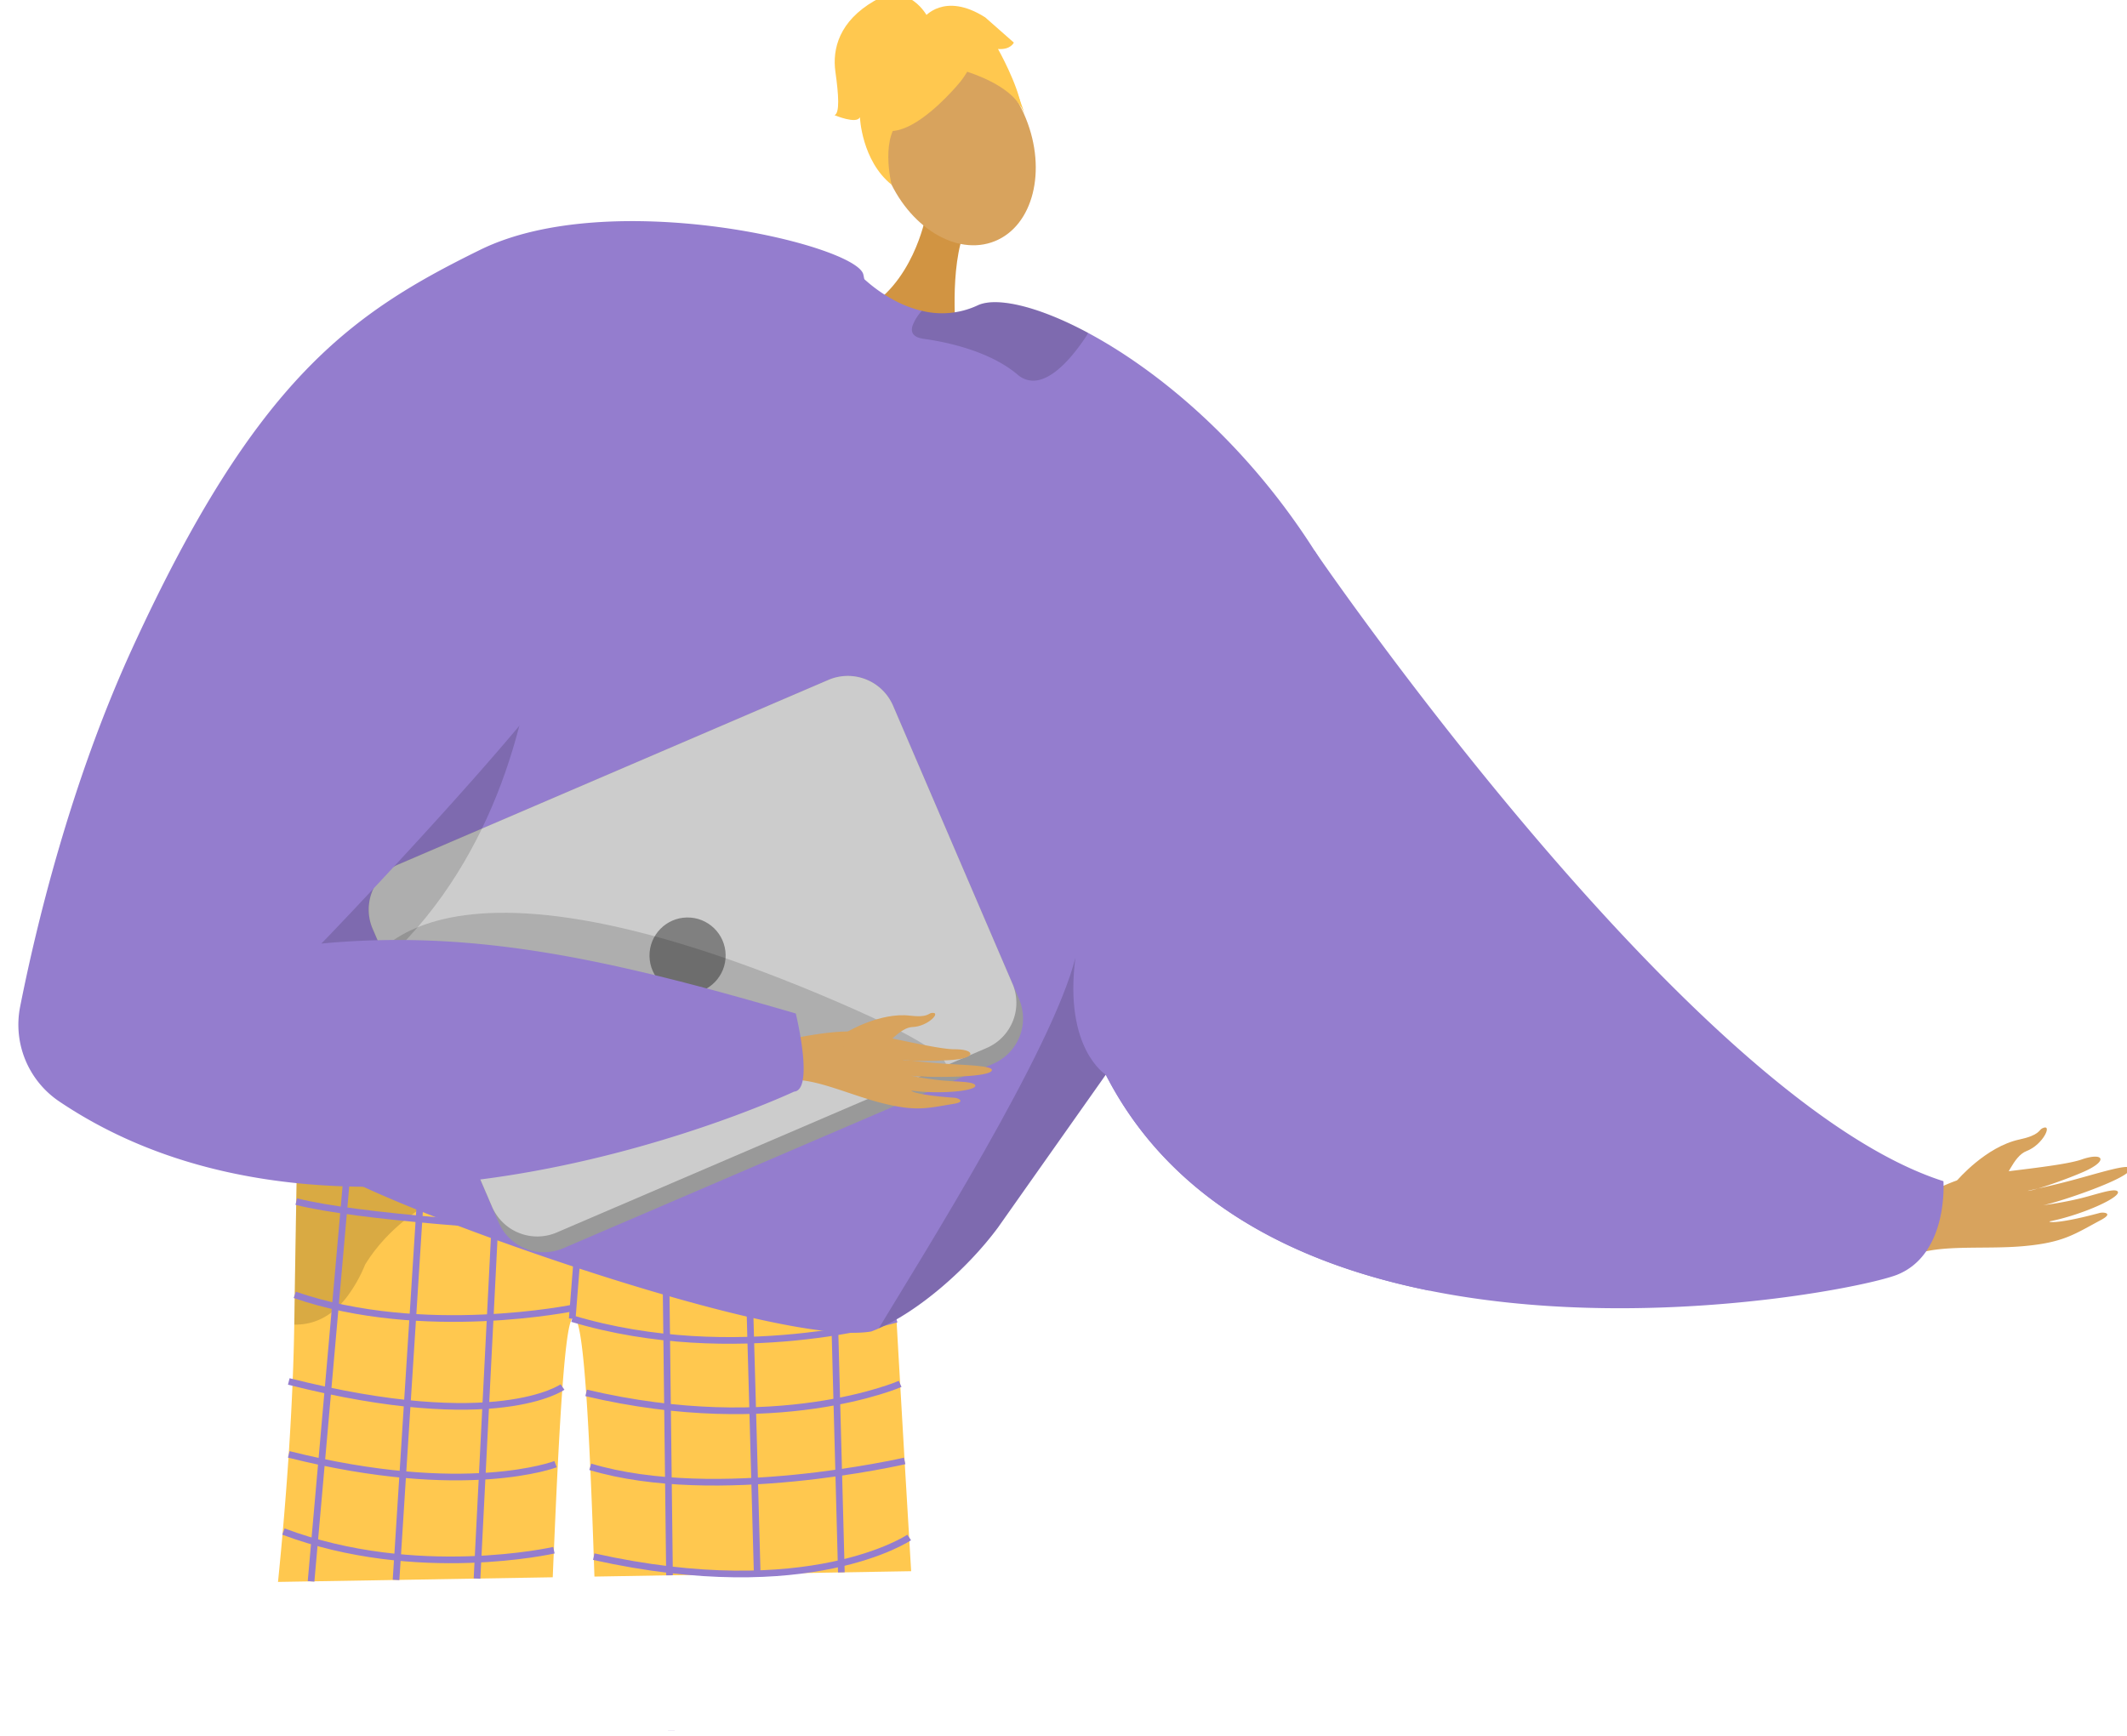 <svg xmlns="http://www.w3.org/2000/svg" width="549.061" height="448.2" viewBox="0 0 549.061 448.2"><g transform="matrix(1, -0.017, 0.017, 1, 2395.142, 3558.368)"><g transform="translate(-1857.14 -3298.038)"><path d="M-1748.827-3233.974s7.5-8.557,16.25-10.276c5.2-1.022,5.023-2.335,5.9-2.765,2.908-1.425.267,4.19-4.12,5.783-3.566,1.294-5.33,7.55-7.448,8.948s-8.517,4.068-10.173,3.285S-1748.827-3233.974-1748.827-3233.974Z" transform="translate(1771.887 3247.244)" fill="#d8a35d" fill-rule="evenodd"/><path d="M-1775.748-3220.968c1.6-.609,18.259-11.541,27.486-12.776s23.06-2.191,27.786-3.747c5.56-1.83,7.071.346.693,3.085-4.146,1.781-12.672,4.627-14.58,4.783-.924.076,5.077-.983,11.579-2.612,6.913-1.731,14.4-4.008,14.793-2.78.77,2.381-19.092,8.621-22.615,9.149a89.208,89.208,0,0,0,9.283-1.514c4.179-.92,8.943-2.608,9.927-1.774,1.55,1.314-8.916,5.925-17.657,7.505-.142.291,2.716.619,12.973-1.954,1.031-.259,3.7.086.357,1.8-7.029,3.608-9.786,5.677-20.156,6.429-10.113.731-21.375-.894-28.558,1.848Z" transform="translate(1775.748 3245.92)" fill="#d8a35d" fill-rule="evenodd"/></g><path d="M-1803.728-3235.9c-8.106,3.171-66.957,13.964-120.977,2.1-34.1-7.474-66.252-23.993-82.521-57.147-42.039-85.708,56.193-134.324,56.193-134.324a1.762,1.762,0,0,1,.147.235c4.259,6.432,95.825,143.81,159.359,165.248C-1791.526-3259.792-1790.513-3241.085-1803.728-3235.9Z" transform="translate(-46.101 -24.825)" fill="#947dce"/><g transform="translate(-2269.163 -3311.374)"><g transform="translate(0 0.003)"><path d="M-2187.224-3139.952c.136-2.366.273-4.689.419-6.987.99-16.682,1.956-31.406,2.929-42.075.922-10.1,1.845-16.57,2.811-17.612.367-.393.7-.273,1.016.316.991,1.9,1.708,8.661,2.255,18.911.29,5.449.53,11.889.734,19.1.2,7.063.368,14.854.513,23.207.026,1.691.051,3.408.085,5.142h81.758q-.192-4.369-.367-8.712c-.29-6.7-.564-13.316-.837-19.765-.282-6.859-.555-13.538-.811-19.918-.239-5.834-.461-11.411-.666-16.664a.008.008,0,0,0-.009-.009c.009-.017.009-.026,0-.034-.059-1.615-.12-3.2-.179-4.749v-.009c-.214-5.467-.41-10.515-.589-15.033-.563-14.606-.9-23.719-.9-23.719a11.9,11.9,0,0,1-7,2.528c-1.871-.12-4.476-.3-7.679-.521-3.844-.265-8.542-.59-13.862-.983-2.529-.188-5.193-.384-7.978-.6-.606-.042-1.23-.085-1.853-.137-5.953-.452-12.394-.957-19.081-1.511-1.956-.162-3.937-.333-5.937-.5-.546-.052-1.085-.094-1.64-.145-.009,0-.009.008-.017,0-4.177-.35-8.4-.727-12.633-1.111-7.551-.692-15.1-1.418-22.344-2.178q-5.086-.538-9.925-1.085a.065.065,0,0,1-.043-.009c-3.194-.359-6.286-.726-9.25-1.1-2.759-.35-5.407-.7-7.909-1.051-.718-.1-1.111-.162-1.111-.162-.812-.111-1.606-.231-2.392-.35-.811-.128-1.6-.248-2.366-.367-.641-.1-1.264-.2-1.871-.3-.136-.026-.265-.051-.393-.068-.624-.111-1.23-.214-1.828-.316-1.059-.188-2.075-.367-3.032-.555-.521-.1-1.034-.2-1.529-.307-.385-.077-.752-.154-1.111-.231-.64-.145-1.247-.282-1.836-.418-.308-.069-.6-.145-.88-.214-.419-.1-.812-.213-1.2-.316a19.9,19.9,0,0,1-4.245-1.572,3.155,3.155,0,0,1-.9-.717.629.629,0,0,0,0,.145.933.933,0,0,1-.009.145,1.639,1.639,0,0,1-.009.2c-.017.479-.043,1.3-.085,2.443-.009.111-.009.214-.009.325-.025.478-.043,1.008-.06,1.588-.009.214-.017.427-.026.649-.008.256-.017.521-.026.8q-.013.384-.025.794c-.026.479-.043.982-.06,1.512-.009.231-.018.461-.026.7-.034.982-.068,2.05-.111,3.177-.009.324-.017.657-.034.991-.008.4-.026.812-.043,1.221-.008.333-.017.683-.034,1.033a2.139,2.139,0,0,1-.008.23q-.026.731-.052,1.486c-.026.837-.06,1.708-.085,2.6-.052,1.512-.111,3.1-.163,4.758-.025.658-.043,1.324-.068,2-.017.641-.043,1.29-.068,1.956,0,.1,0,.2-.009.307-.017.5-.034,1-.051,1.5-.017.393-.026.786-.034,1.187s-.034.812-.043,1.213c-.111,3.212-.222,6.6-.342,10.139q-.051,1.525-.1,3.1c-.026.88-.052,1.768-.086,2.664q-.115,3.754-.248,7.679c-.153,4.826-.384,9.814-.683,14.913-.35,6.047-.794,12.257-1.315,18.56-.9,10.8-2.025,21.892-3.323,32.885Z" transform="translate(2258.134 3262.854)" fill="#ffc84f"/></g><g transform="translate(5.32)" opacity="0.3"><path d="M-2146.18-3248.136c.259,0,.518,0,.769,0C-2145.411-3248.134-2145.683-3248.138-2146.18-3248.136Z" transform="translate(2236.484 3260.71)"/><path d="M-2161.6-3250.283c-20.519-.126-64.812-6.838-64.812-6.838-13.023-1.879-22.115-3.832-23.578-5.735,0,0,0,.053,0,.151-.079,2.054-.919,25.564-1.911,56.392a15.226,15.226,0,0,0,2.163-.063c4.658-.456,8.423-2.995,11.444-6.736a37.169,37.169,0,0,0,4.948-8.4C-2215.671-3249.114-2168.181-3250.259-2161.6-3250.283Z" transform="translate(2251.905 3262.857)" opacity="0.5"/></g><g transform="translate(8.524 5.324)"><path d="M-2089.134-3249.354l.042,4.766.206,21.037.222,23.48v.042l.17,17.937.18,18.373.222,23.369.017,2.366" transform="translate(2224.959 3255.564)" fill="none" stroke="#947dce" stroke-miterlimit="10" stroke-width="1.719"/><path d="M-2114.664-3246.224l.009.512.034,3.844v.008l.188,17.664.213,20.44.06,5.868.2,18.193.188,18.236.256,23.916v.017" transform="translate(2228.683 3255.107)" fill="none" stroke="#947dce" stroke-miterlimit="10" stroke-width="1.719"/><line y1="0.009" transform="translate(92.323 157.537)" fill="none" stroke="#947dce" stroke-miterlimit="10" stroke-width="1.719"/><path d="M-2139.824-3137.834l.008-1.452.12-23.019.094-18.979.094-18.014.051-10.813.085-15.622.034-7.824.025-4.766.051-9.344v-.667" transform="translate(2232.353 3255.415)" fill="none" stroke="#947dce" stroke-miterlimit="10" stroke-width="1.719"/><line x1="4.381" y2="45.56" transform="translate(68.548 5.347)" fill="none" stroke="#947dce" stroke-miterlimit="10" stroke-width="1.719"/><path d="M-2190.29-3252.614l-.026.393-.026.393-.581,8.609-.086,1.222-.632,9.318-.025.427-.179,2.648-.24,3.613-1.366,20.2-1.538,22.729-1.23,18.235-1.444,21.379-.333,4.988" transform="translate(2240.837 3256.039)" fill="none" stroke="#947dce" stroke-miterlimit="10" stroke-width="1.719"/><path d="M-2213.106-3254.724l-.008.085-1.136,14.068-.5,6.2-.034.419-.171,2.11-2.041,25.333-1.8,22.216-1.478,18.321-1.725,21.362-.479,5.843" transform="translate(2244.41 3256.347)" fill="none" stroke="#947dce" stroke-miterlimit="10" stroke-width="1.719"/><path d="M-2235.769-3256.624l-1.452,13.794-.213,1.982-.649,6.167-2.605,24.744-.085.828v.009l-2.2,20.866-1.939,18.407-2.169,20.576-1.076,10.207" transform="translate(2248.154 3256.624)" fill="none" stroke="#947dce" stroke-miterlimit="10" stroke-width="1.719"/></g><path d="M-2097.068-3220.609s-122-4.714-153.607-13.21" transform="translate(2257.046 3258.621)" fill="none" stroke="#947dce" stroke-miterlimit="10" stroke-width="1.719"/><path d="M-2167.9-3197.024c41.685,13.285,83.677,1.563,83.677,1.563" transform="translate(2244.972 3253.254)" fill="none" stroke="#947dce" stroke-miterlimit="10" stroke-width="1.719"/><path d="M-2179.4-3201.118s-39.293,7.481-72.21-4.521" transform="translate(2257.183 3254.511)" fill="none" stroke="#947dce" stroke-miterlimit="10" stroke-width="1.719"/><path d="M-2083-3175.626s-32.017,13.406-81.076.948" transform="translate(2244.414 3250.133)" fill="none" stroke="#947dce" stroke-miterlimit="10" stroke-width="1.719"/><path d="M-2082.056-3152.319s-48.927,10.454-81.159.137" transform="translate(2244.289 3246.733)" fill="none" stroke="#947dce" stroke-miterlimit="10" stroke-width="1.719"/><path d="M-2081.137-3129.163s-25.918,16.946-81.479,3.566" transform="translate(2244.201 3243.356)" fill="none" stroke="#947dce" stroke-miterlimit="10" stroke-width="1.719"/><line y1="0.009" transform="translate(100.848 162.861)" fill="none" stroke="#947dce" stroke-miterlimit="10" stroke-width="1.719"/><path d="M-2183.248-3176.861s-17.166,11.856-70.615-2.638" transform="translate(2257.511 3250.698)" fill="none" stroke="#947dce" stroke-miterlimit="10" stroke-width="1.719"/><path d="M-2185.437-3153.765s-23.393,8.552-68.805-3.7" transform="translate(2257.566 3247.484)" fill="none" stroke="#947dce" stroke-miterlimit="10" stroke-width="1.719"/><path d="M-2186.534-3128.164s-35.629,7.473-69.713-6" transform="translate(2257.859 3244.084)" fill="none" stroke="#947dce" stroke-miterlimit="10" stroke-width="1.719"/></g><path d="M-2058.905-3528.466s-3.589,17.636-17.02,23.972,24.418,7.29,24.418,7.29-1.6-18.4,2.91-28.185S-2058.905-3528.466-2058.905-3528.466Z" transform="translate(-37.186 -9.446)" fill="#d19442"/><ellipse cx="19.332" cy="26.375" rx="19.332" ry="26.375" transform="translate(-2115.321 -3573.693) rotate(-21.079)" fill="#d8a35d"/><path d="M-1958.833-3247.11c-34.1-7.474-66.252-23.993-82.52-57.148-.059.088-.118.161-.177.25-.176.22-.352.455-.529.72a.761.761,0,0,0-.117.161c-4.684,6.4-27.678,37.839-27.678,37.854-8.34,10.866-21.085,21.305-31.2,25.505-.661.294-1.336.543-1.952.763-24.8,3.876-128.085-35.372-140.388-45.181-5.551-4.42-7.724-25.138-8.165-47.6-.558-27.385,1.425-57.413,2.878-63.741,2.467-10.616,51.23-128.069,127.746-120.639a78.486,78.486,0,0,1,19.911,4.668s.573.6,1.586,1.5a37.635,37.635,0,0,0,6.916,4.919,29.363,29.363,0,0,0,7.063,2.834,21.649,21.649,0,0,0,14.434-1.175c4.787-2.144,15.418.367,28.325,7.577,17.928,10,40.291,29.073,57.544,57.266a1.735,1.735,0,0,1,.147.235,184.441,184.441,0,0,1,24.727,67.882A437.731,437.731,0,0,1-1958.833-3247.11Z" transform="translate(-11.974 -11.518)" fill="#947dce"/><path d="M-2015.641-3273.2c-.057.09-.125.162-.182.252-.174.224-.353.462-.521.718-.045.049-.076.1-.126.162-4.684,6.4-27.665,37.85-27.67,37.864-8.344,10.856-21.087,21.3-31.212,25.5,11.507-18.371,46.071-71.263,52.39-94.844C-2026.4-3280.03-2015.637-3273.217-2015.641-3273.2Z" transform="translate(-37.691 -42.58)" opacity="0.15"/><path d="M-2060-3496.361c-.556,1.657,0,3.019,2.8,3.456,8.726,1.364,18.124,4.431,24.063,9.636a6.1,6.1,0,0,0,5.727,1.449c5.173-1.26,10.2-8.127,12.3-11.209a2.448,2.448,0,0,0,.335-.712c-12.91-7.21-23.531-9.722-28.327-7.568a21.613,21.613,0,0,1-14.43,1.162A11.906,11.906,0,0,0-2060-3496.361Z" transform="translate(-39.902 -13.626)" opacity="0.15"/><g transform="translate(-2119.113 -3595.473)"><g transform="translate(6.132 5.146)"><path d="M-2048.677-3571.79s-24.554,29.351-26-2.02C-2075.677-3595.515-2032.155-3592.392-2048.677-3571.79Z" transform="translate(2075.194 3589.342)" fill="#ffc84f"/><path d="M-2055.848-3576.791s21.468,3.632,23.791,14.682c0,0-8.115-32.535-25.789-26.619s-23.753,10.186-9.555,42.424C-2067.4-3546.3-2072.421-3574.368-2055.848-3576.791Z" transform="translate(2075.28 3589.448)" fill="#ffc84f"/></g><path d="M-2058.058-3589.7s-4.606-9.337-13.669-4.27-11.061,12.131-10.319,18.14.957,10.647-.414,11.175c0,0,5.695,2.526,6.537.628,0,0,.242,11.225,7.878,17.572,0,0-3.025-13.148,3.3-17.158S-2058.058-3589.7-2058.058-3589.7Z" transform="translate(2082.459 3595.473)" fill="#ffc84f"/><path d="M-2054.956-3588.915s5.266-6.751,15.814.2l7.278,6.636s-.842,1.9-4.11,1.584c0,0,4.969,9.173,5.76,15.126l-10.4-14.911Z" transform="translate(2078.448 3594.946)" fill="#ffc84f"/></g><g transform="translate(-2242.813 -3419.848)"><path d="M-2066.813-3289.1l-111.723,45.727a12.737,12.737,0,0,1-16.6-6.955l-31.2-76.255a3.918,3.918,0,0,1-.2-.551,12.691,12.691,0,0,1,7.157-16.039l111.723-45.727a12.718,12.718,0,0,1,16.59,6.963l29.765,72.714,1.449,3.534A12.717,12.717,0,0,1-2066.813-3289.1Z" transform="translate(2227.284 3389.856)" fill="#999"/><path d="M-2068.457-3293.189l-111.723,45.726a12.718,12.718,0,0,1-16.59-6.962l-29.766-72.715a12.691,12.691,0,0,1,7.157-16.039l111.723-45.727a12.718,12.718,0,0,1,16.59,6.963l29.765,72.714A12.691,12.691,0,0,1-2068.457-3293.189Z" transform="translate(2227.284 3389.856)" fill="#ccc"/><circle cx="9.827" cy="9.827" r="9.827" transform="translate(72.255 61.652)" fill="gray"/></g><path d="M-2230.507-3302.57s10.714-42.557,119.072,5.117-92.4,1.529-92.4,1.529Z" transform="translate(-15.059 -40.173)" opacity="0.15"/><path d="M-2192.646-3425.276s3.807,114.907-106.527,130.285l-2.364.722,7.837-24.42s64.807-50.18,65.471-51.771S-2192.646-3425.276-2192.646-3425.276Z" transform="translate(-4.698 -24.826)" opacity="0.15"/><g transform="translate(-2333.747 -3538.214)"><g transform="translate(192.073 205.719)"><path d="M-2108.873-3279.351c1.467-.048,18.061-4.276,25.9-2.7s19.35,4.662,23.625,4.718c5.028.066,5.649,2.257-.3,2.7-3.866.288-11.589.218-13.183-.187-.773-.2,4.4.619,10.138,1.113,6.1.525,12.817.765,12.8,1.874-.039,2.15-17.922,1.671-20.932,1.115a76.77,76.77,0,0,0,7.965,1.364c3.653.42,8,.379,8.563,1.332.893,1.5-8.9,2.323-16.444,1.165-.2.2,2.035,1.262,11.087,2.037.91.078,2.979,1.1-.214,1.562-6.719.968-9.537,1.88-18.173-.408-8.422-2.23-17.119-6.7-23.721-6.477Z" transform="translate(2108.873 3286.829)" fill="#d8a35d" fill-rule="evenodd"/><path d="M-2083.351-3283.155s8.487-4.857,16.075-3.81c4.511.621,4.734-.494,5.565-.6,2.762-.346-.953,3.479-4.963,3.547-3.259.055-6.44,4.646-8.551,5.191s-8.057.925-9.184-.174S-2083.351-3283.155-2083.351-3283.155Z" transform="translate(2105.352 3287.585)" fill="#d8a35d" fill-rule="evenodd"/></g><path d="M-2211.136-3521.682c-33.582,15.8-58.494,32.35-91.564,101.384-16.779,35.025-26.241,72.234-30.517,92.068a23.9,23.9,0,0,0,9.794,24.614c74.857,52.18,189.587.619,189.587.619,5.284-.35.773-20.164.773-20.164-45.763-14.18-81.357-23.275-122.14-20.128.212-.031,56.051-56.549,66.427-73.644,27.195-44.831,81.491-74.443,76.382-96.721C-2114.158-3521.359-2177.263-3537.619-2211.136-3521.682Z" transform="translate(2333.748 3528.436)" fill="#947dce"/></g></g></svg>